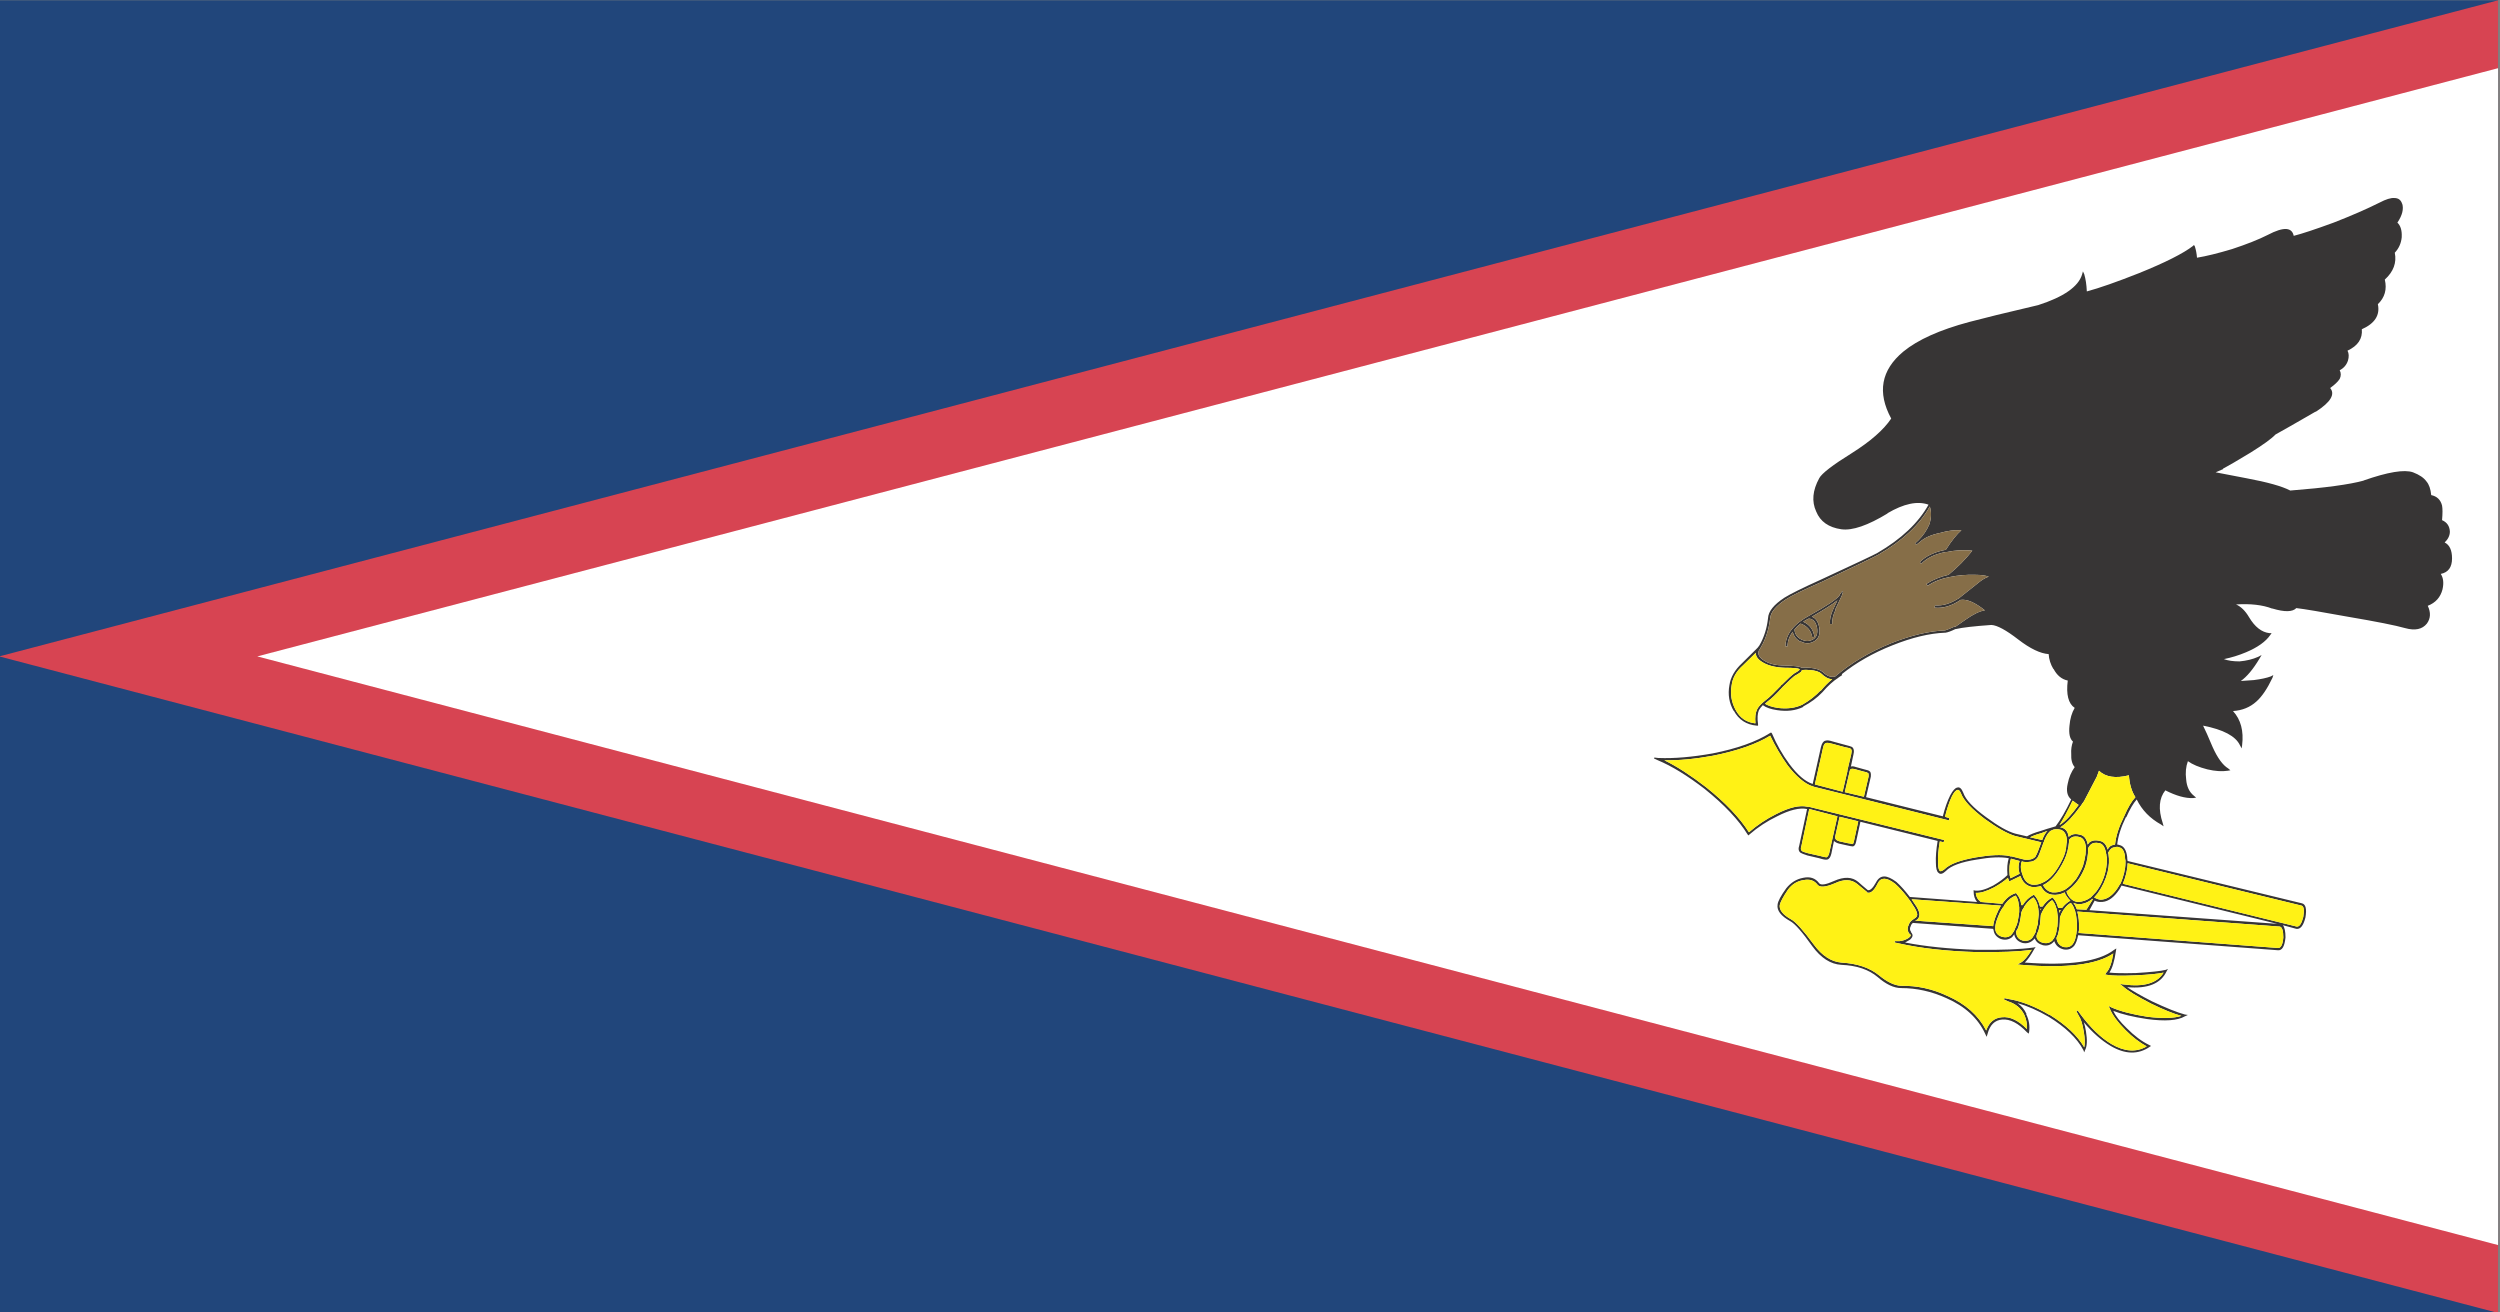 <svg xmlns="http://www.w3.org/2000/svg" xmlns:xlink="http://www.w3.org/1999/xlink" preserveAspectRatio="none" width="200" height="105"><rect width="100%" height="100%" fill="#808080" stroke="none"/><defs><path fill="#21467B" d="M146.45 465.55H434.5V321.5H146.45v144.05z" id="a"/><path fill="#D74452" d="M434.5 465.55V321.5l-288.05 72 288.05 72.05z" id="b"/><path fill="#FFF" d="M434.5 458.1V328.95L176.2 393.5l258.3 64.6z" id="c"/><g id="d"><path fill="#373535" d="M356.25 373.95q-1.15 2-.35 3.65.7 1.65 2.9 1.95 1.9.25 5.35-1.75h-.05q2.85-1.6 4.75-.95-1.75 3-5.9 5.3-.55.3-6.45 2.9-3.25 1.4-4.25 2-1.85 1.15-1.9 2.25-.2 1.7-1 3l-.2.25q-.2.2-1.8 1.7-1.25 1.1-1.45 2.4-.3 1.55.5 2.85v-.05q.85 1.5 2.65 1.65h.15v-.15q-.15-1 .1-1.55.15-.25.45-.55.55.4 1.65.55 1.7.25 3-.35V399q1.3-.65 2.2-1.55 1-1.1 1.85-1.6l.05-.05.4-.25-.05-.1q2.5-1.9 5.8-3.15 3.4-1.3 6.1-1.4h.05q.4-.05 1.15-.4h.05q1.1-.25 4.1-.45 1 .05 3.1 1.6 2.05 1.5 3.5 1.6.05.85.55 1.65v-.05q.6 1.1 1.65 1.3-.3 2.3.8 3-.5.8-.6 1.95-.15 1.3.4 1.75-.25.65-.2 1.35-.05.95.4 1.45-.6.8-.8 1.8-.3 1.2.4 1.75-.95 1.9-1.8 2.95-1.1.3-1.7.5-1.1.3-1.6.6l-1.35-.3q-1.3-.35-3.35-1.8-2.25-1.55-2.65-2.7-.3-.7-.7-.55-.35.05-.8.85-.5.95-.85 2.3l-8.85-2.1.55-2.25q.05-.5-.15-.6-.1-.1-.6-.2l-.95-.25q-.45-.15-.6-.05l.3-1.35q.15-.55-.15-.8-.2-.1-.85-.25l-1.35-.35q-.65-.2-.85-.1h-.05q-.35.1-.5.7l-.95 4.05q-1.3-.4-2.7-2.2-1.2-1.55-2-3.35l-.1-.1-.1.05q-2.4 1.45-6.65 2.25-3.55.6-6.2.5h-.05l-.45-.05-.05.1.45.2q2.4.95 5.4 3.15 3.4 2.6 4.95 5l.1.1.1-.1q1.45-1.2 3.2-2 2.15-1.05 3.45-.8l-.9 4q-.2.55.15.8.15.1.8.3l1.35.3q.65.2.9.15.35-.05.5-.65l.3-1.4q.2.2.6.3l.95.2q.45.1.6.1h.05q.25-.05.35-.5l.5-2.2 8.9 2.1q-.25 1.45-.2 2.4 0 .9.3 1.1.3.3.85-.2.85-.85 3.55-1.25 2.35-.4 3.7-.15-.25.75-.15 1.85-.65.6-1.65 1.15-1.3.65-2.1.55l-.15-.05v.15q0 .7.4 1.15l-7.75-.55q-.8-1-1.55-1.65-.85-.6-1.4-.6-.6 0-.95.65-.55.95-.95.85-.7-.55-1.1-.9-1.05-.85-2.8-.1-1.4.6-1.7.25-.65-.85-1.85-.6-1.15.2-1.95 1.15-.95 1.25-1 1.8-.15.95 1.45 1.8.8.4 2.55 2.75 1.5 1.95 3.35 2.05 2.65.1 4.2 1.35 1.45 1.2 2.7 1.2 2.65 0 5.2 1.1 3.25 1.35 4.5 3.95l.15.3.1-.3q.4-1.5 1.7-1.6 1.35-.1 2.85 1.4l.2.15.05-.2q.15-1-.35-1.95h.05q-.35-.75-1.05-1.2 1.7.45 3.6 1.5 2.9 1.7 4 3.65l.1.25.1-.25q.35-.6.1-2.05-.1-.6-.25-1 1.5 1.7 3.1 2.6 2.5 1.4 4.5.1l.15-.1-.2-.1q-1.3-.6-2.6-1.85-1.15-1.05-1.55-1.9 1.45.55 3.9.9 3.1.4 4.35-.3l.35-.15-.35-.05q-1.35-.35-3.8-1.45-1.95-.95-2.85-1.55 3.55.3 4.55-1.75l.15-.25-.25.1q-.85.2-3.45.35-2.15.05-3.05-.05.5-.7.75-2.35l.05-.3-.25.15q-2.65 1.95-10.3 1.4.5-.45 1.1-1.5l.15-.2-.25.05q-2.2.3-6.6.25-4.7-.15-8.2-.8.3-.15.55-.3.25-.2.3-.4.05-.2-.15-.4v-.05q-.25-.3-.05-.65.05-.2.25-.35l9.25.65q0 .05.05.15.1.65.8.95.75.25 1.35-.2.1-.15.25-.3v.1q.2.65.95.85.75.15 1.3-.4l.1-.1q.2.55.95.75.75.15 1.25-.4l.05-.05q.25.7 1.05.9.75.15 1.25-.4.3-.4.45-1.15l23.05 1.65q.7.05.85-1.4 0-1-.3-1.35l1.55.4q.7.1 1.05-1.25.25-1.4-.4-1.55l-20.1-4.65q-.05-.25-.05-.45-.15-1.15-.9-1.3-.15-.05-.25-.05.15-1.35 1-3h.05q.6-1.3 1.2-1.95.9 1.75 2.8 2.75l.3.2-.1-.35q-.8-2.3.3-3.6 1.85.9 3.2.85l.35-.05-.25-.2q-.8-.6-.9-1.8-.15-1.1.2-2 .8.55 2.25.9 1.35.3 2.35.15l.3-.05-.25-.2q-.95-.55-1.8-2.35-.75-1.7-1.1-2.35 3.5.65 4.25 2.15l.2.35.05-.35q.3-2.35-1.05-3.75 1.6-.1 2.7-1.05.95-.8 1.85-2.6l.1-.3-.3.15q-.7.25-1.95.4-.9.05-1.5.1 1.05-.7 2.15-2.45l.25-.4-.4.2q-.95.4-2.15.5-1.1 0-1.8-.25 1.3-.25 2.55-.75 2-.8 2.8-1.9l.15-.2h-.25q-1.35-.15-2.35-1.75-.65-1.05-1.5-1.4 2.5-.15 4.15.45h.05q2.1.6 2.75-.05 1.35.15 5.95.95 4.95.8 6.6 1.25 1.7.45 2.5-.5.65-.85.1-1.95 1.35-.5 1.7-1.8.25-1.05-.2-1.7 1.3-.25 1.3-1.7 0-1.35-.85-1.75.6-.55.6-1.2-.05-.9-.9-1.25.1-1.1 0-1.6-.25-.95-1.25-1.15-.1-1-.55-1.5-.45-.6-1.55-1-1.5-.5-5.7.9h.05q-2.45.65-8.5 1.1-1.4-.7-5.05-1.35-2.4-.45-3.55-.65.35-.15.85-.35v-.05q.9-.45 3.15-1.75 2.2-1.3 2.9-2 1.15-.6 4.6-2.5h.05q1.3-.8 1.7-1.45.4-.65-.05-1.15.8-.55 1.1-1 .25-.5 0-.95.7-.35.95-1.05.2-.65-.05-1.1 1.8-.8 1.65-2.35 2.25-.95 1.85-2.75 1.2-1.1.8-2.7 1.5-1.3 1.15-2.95.7-.7.8-1.7v-.05q.05-1.05-.5-1.55.85-1.2.55-2.1v.05q-.2-.65-.9-.65-.6-.05-1.7.5-2.2 1.05-5.3 2.2-3.15 1.1-4.6 1.45-.15-.7-.85-.75-.75-.05-2.15.65-1.55.75-4.1 1.55-2.45.7-4.05.95-.05-.65-.25-1.25l-.1-.15-.1.1q-1.7 1.25-6.25 3-3.85 1.45-6 2-.05-1.1-.3-1.9l-.15-.3-.1.35q-.65 2-5.05 3.35-5.6 1.25-7.95 1.85-5.1 1.3-7.6 3.25-3.85 3.05-1.4 7.35-1.3 1.85-4.55 3.8-3.3 1.95-3.75 2.75m-5.65 15.35q.1-1 1.8-2.05.95-.6 4.2-1.95 5.9-2.65 6.45-2.95 4.2-2.3 5.95-5.3.3.9-.05 1.95-.45 1-1.25 1.75l-.4.35.15.15.4-.3q.8-.7 2.35-1 1.25-.35 2.45-.3-.8.65-1.8 2.15-1.95.35-3 1.35l.15.2q.95-.95 2.8-1.3h.15q1.45-.3 2.95-.15-1.15 1.4-2.75 2.65-1.4.3-2.55 1l.15.2q1.1-.7 2.5-.95 1.5-.3 3-.25.95 0 1.55.2-.55.15-1.3.75-1.9 1.45-2.05 1.55l-.05.05-.1.05q-1.4.85-2.7.75l-.05.25q1.45.15 3-.85 1.1-.15 2.8 1.15-.85.1-2.2 1-.7.45-1.2.8-.05-.05-.1 0h-.05q-.7.3-1.05.4-2.75.1-6.2 1.4-3.75 1.45-6.45 3.65-.7.2-1.45-.5-.45-.35-1.45-.45h-.05q-.5-.05-.95 0l-.05-.05q-.3-.15-1.85-.2-1.6 0-2.5-.6-.75-.5-.5-1.05 1.05-1.5 1.3-3.55m-3.1 5.15q.95-.9 1.45-1.35-.05.55.7 1 .95.6 2.65.65 1.45 0 1.7.15h-.05l.05.05-.05.05q-.15.15-.55.35-.4.25-1.5 1.3h-.05v.05q-1.15 1.15-1.7 1.55-.25.2-.45.35l-.05.05q-.4.35-.55.65-.3.55-.2 1.55-1.55-.15-2.3-1.5-.7-1.25-.45-2.65.15-1.25 1.35-2.25m6.65.75q.1-.1.1-.2.45-.05.9 0 .95.05 1.35.4.65.6 1.25.6-.65.5-1.35 1.3v-.05q-.9.9-2.1 1.55-1.2.55-2.85.35-.95-.15-1.45-.45.1-.1.3-.25.6-.4 1.75-1.6 1.1-1.05 1.5-1.3l-.05.05q.45-.25.65-.4m57.9 26.9q-.3 1.1-.75 1.05l-20.05-4.7q.25-.55.4-1.15.15-.6.15-1.1l20.05 4.65q.4.1.2 1.25m-2.3 2.25q-.1 1.15-.6 1.15l-23-1.65q0-.15.05-.3.05-1.25-.2-2.05l23.35 1.65q.4.1.4 1.2m-21.25-18.3q1.15 1.05 3.45.5.1 1.45.75 2.4-.65.65-1.3 2.1-.9 1.7-1.05 3.1-.45.05-.7.3h.05q-.15.1-.2.25-.25-.85-.9-.95-.85-.2-1.3.25h.05q-.1.05-.15.15-.15-.85-.75-1.05-.85-.25-1.3.1-.1.05-.15.1-.1-.8-.75-1-.15-.05-.25-.05l.15-.05.05-.05q.9-.55 2.2-2.25l.05-.05q.1-.2.25-.35.05-.1.1-.15l1.45-2.65q.15-.35.25-.65m2.1 8.35q.1 0 .2.05.6.1.7 1.05v.05q0 .15.05.35v.25q0 .5-.15 1.1-.15.6-.4 1.15-.1.1-.15.2-.2.35-.45.65-.8.95-1.75.95-.3-.05-.5-.15-.15-.05-.2-.1.2-.25.4-.45.8-1.05 1.15-2.35.25-1 .1-1.95-.05-.1-.05-.15.15-.25.3-.4.2-.2.5-.2.1-.05.25-.05m-5.1-5.05q.4.3.65.45-1.2 1.6-2.1 2.15l-.1.05q.7-1.05 1.5-2.65h.05m-.7 4.5q-.05.15-.05.25-.05.9-.45 1.65-1.05 2.1-2.35 2.6-.1.05-.25.1-.45.15-.9.1-.8-.15-1.1-1.05-.35-.8-.1-1.5.1 0 .2.05.55.05 1-.05.35-.1.6-.4.15-.15.7-1.65 0-.05.05-.1 0-.05.05-.15.35-.85.8-1.1h.05q.4-.25 1.15-.05h-.05q.55.2.65 1.05v.25m.25-.2q.1-.15.25-.25.4-.25 1.05-.05.55.2.65 1.15-.05.05 0 .15-.05.25-.05.55-.1.65-.3 1.3-.35.8-.8 1.45-.3.35-.6.65-.3.25-.6.45l-.2.1q-.65.3-1.3.25-.7-.1-1.1-.8 1.35-.6 2.45-2.75.45-.9.55-2v-.2m2.45.55q.35-.35 1.05-.2.55.1.75 1 0 .1.05.25 0 .15.05.3.05.75-.15 1.55-.3 1.25-1.1 2.25l-.4.4-.2.2q-.65.45-1.45.5-.8-.05-1.25-.9-.05-.15-.1-.25.3-.2.65-.5.95-.85 1.5-2.2.35-.95.35-1.95v-.1q.1-.2.25-.35m-1.95 6.35q.25.1.55.15.9 0 1.65-.6l.05.05q-.55.85-.75 1.15l-1.1-.05q-.15-.4-.4-.7m2.45-.25q.3.15.65.15 1.05.05 1.95-1.05.3-.35.5-.75l17.95 4.2-21.65-1.5.6-1.05m-17.25-9.2q.35-1.35.8-2.25.35-.65.65-.7.2-.05.4.4.45 1.15 2.75 2.8 2.1 1.45 3.45 1.85l3.05.7q-.5 1.35-.65 1.5v.05q-.4.45-1.3.35l-1.45-.35h-.15q-.1-.05-.15-.05-1.35-.25-3.8.15-2.75.45-3.65 1.3-.4.3-.55.2-.2-.2-.2-.9-.05-.95.2-2.35l.45.1.05-.25-15.6-3.65H354.9q-1.35-.3-3.6.8-1.7.8-3.15 2-1.6-2.4-4.95-4.95-2.65-1.95-4.8-2.95 2.45.05 5.6-.5 4.2-.8 6.6-2.2.85 1.7 2 3.25 1.5 1.85 2.85 2.3l-.05-.05q.15.05.2.1l15.6 3.7.05-.25-.5-.15m-4.4 8.75q.1.1.2.25.25.3.5.7.45.6.5 1 0 .3-.3.45l-.3.2q-.15.1-.25.25t-.15.3q-.25.5.1.95h.05q.1.1.1.2-.05.1-.25.25-.5.3-1.05.35h-.55v.15l.5.1q3.75.8 8.9.95 4.2.05 6.4-.25-.7 1.1-1.25 1.4l-.4.2.45.05h.05q7.7.6 10.55-1.25-.25 1.55-.8 2.1l-.15.2.25.05q.85.15 3.3.05 2.25-.1 3.2-.3-1.1 1.75-4.6 1.3l-.45-.05.35.25q.8.7 3.25 1.9 2.15 1 3.5 1.35-1.3.4-3.9.1-2.7-.4-4.2-1.05l-.3-.15.15.3q.4 1 1.8 2.35 1.2 1.15 2.45 1.8-1.8 1-4.05-.25-1.85-1.05-3.6-3.3l-.3-.4-.15.1.25.45q.4.55.6 1.8.2 1.1.05 1.7-1.15-1.9-3.95-3.55h-.05q-2.5-1.4-4.7-1.75l-.5-.1-.05.15.45.2q1.35.4 1.9 1.5.35.75.3 1.55-1.5-1.45-2.9-1.3-1.3.1-1.8 1.45-1.35-2.5-4.5-3.8-2.55-1.15-5.3-1.1-1.15-.05-2.55-1.15-1.6-1.25-4.35-1.4-1.75-.15-3.15-1.95-1.85-2.4-2.65-2.8-1.4-.75-1.3-1.55.1-.5.95-1.7.7-.9 1.8-1.05 1.05-.2 1.6.5.4.5 2-.15 1.55-.7 2.55.05.45.35 1.15.9v.05q.6.25 1.25-1 .25-.5.75-.5t1.25.55q.65.55 1.35 1.4m.9.8q-.2-.3-.35-.5l10.3.7q-.3.45-.55 1.05-.3.7-.35 1.2l-8.95-.6h-.05q0-.05.05-.05v.05q.5-.25.45-.75-.05-.45-.55-1.1m14.7-7l-1.4-.3q.5-.25 1.3-.45.3-.1.7-.25-.35.35-.6 1m-2.6 2.3q-.25.65 0 1.4l-1.05.5-.1-.35q-.1-1.05.15-1.8l1 .25M378 417.8l.15.4 1.3-.6q.35 1 1.3 1.2.55.05 1.05-.1.45.85 1.3.95.7.1 1.45-.25.05.1.1.25.25.4.55.65-.55.3-.95.8h-.45q-.2-.7-.6-1.1l-.05-.05-.1.05q-.6.3-1.05.95h-.3q-.2-.8-.65-1.25l-.05-.05-.1.05q-.7.35-1.2 1.1h-.15q-.1-.8-.55-1.25l-.05-.1-.1.05q-.85.25-1.5 1.15l-2.45-.2q-.55-.35-.6-1 .8.05 2.1-.6.95-.5 1.6-1.05m-.3 2.85q.5-.65 1.2-.9.3.4.35 1 0 .1.05.25v.55q-.05.5-.2 1.15-.1.35-.25.6-.05.15-.1.25-.05.05-.05.1-.2.3-.35.45-.45.35-1.1.15-.6-.2-.7-.75v-.1-.25q.05-.5.35-1.15.25-.65.65-1.1.05-.15.15-.25m5.95.65q.05.35.1.8 0 .45-.05 1.05-.1.25-.1.5v.05q-.05.1-.05.2-.1.3-.25.55-.1.1-.15.2-.4.4-1.05.3-.65-.15-.8-.65v-.15q.05-.2.15-.4.05-.1.1-.25.05-.3.15-.6.05-.55.1-1.05.15-.35.35-.65.05-.1.15-.2.35-.5.8-.75.3.3.45.8.05.1.1.25m.3.35q-.05-.2-.05-.3h.2q-.1.1-.15.3m.05.5q.15-.45.4-.8.05-.1.15-.2.3-.4.7-.6.25.25.4.65.05.1.1.25.25.85.2 2.1-.05.15-.05.3 0 .1-.05.25-.1.65-.4 1-.35.4-1 .3-.75-.2-.85-1 .1-.2.2-.45 0-.15.05-.25l.1-.5q.05-.6.05-1.05m-2.55-1.25q0 .1.05.25.05.3.05.65-.05.4-.1.95v.1q-.1.35-.2.65-.05.1-.05.25-.1.2-.2.35l-.2.3q-.4.4-1.05.3-.6-.15-.75-.65-.05-.15-.05-.35 0-.05.05-.1.05-.15.15-.25l.2-.6q.15-.65.2-1.15.1-.3.3-.55.05-.15.15-.25.4-.55.95-.85.35.35.5.95m.4.3q-.05.05-.1.15v-.15h.1m-24.05-18.1l1.35.35q.6.1.75.2.15.15.05.5v.05l-.45 1.8v.1l-.55 2.25-3.2-.8.95-4.05q.1-.45.35-.5.2-.05.75.1m3.6 3.05q.35.05.45.15h.05q.05.1.05.35l-.55 2.25-2.2-.5.55-2.25q0-.1.05-.15.05-.15.15-.15.15-.05.5.05l.95.25m-7.15 8.7q-.2-.15-.05-.55l.9-4.05 3.25.8-.95 4.05q-.1.35-.3.45-.2 0-.75-.15l-1.4-.3q-.6-.15-.7-.25m6-1.05q-.05.25-.15.3-.15-.05-.55-.1l-.95-.2q-.6-.15-.5-.55l.5-2.15 2.15.5-.5 2.2m-6.15-21.9v-.05q.85.45 1.65-.05.7-.45.5-1.5-.2-.95-.85-1.15 2.1-1.15 2.95-1.8l-.45.9q-.5 1-.4 1.7h.25q-.05-.7.4-1.6h-.05l.75-1.5.15-.45-.1-.05-.3.4v.05q-.5.65-3.45 2.2-2.75 1.4-2.8 3.4h.25q0-.85.6-1.6.15.7.9 1.1m-.7-1.35q.3-.35.7-.65 1.15.4 1.35 1.5l.25-.05q-.2-1.2-1.3-1.65.3-.2.65-.35.75.05.95 1 .15.9-.4 1.25-.65.4-1.4.05-.75-.35-.8-1.1z"/><path fill="#FFF215" d="M360.1 414.1q.1-.05.15-.3l.5-2.2-2.15-.5-.5 2.15q-.1.4.5.55l.95.2q.4.05.55.1m-5.9.2q-.15.4.05.55.1.1.7.25l1.4.3q.55.15.75.15.2-.1.3-.45l.95-4.05-3.25-.8-.9 4.05m7.65-8q-.1-.1-.45-.15l-.95-.25q-.35-.1-.5-.05-.1 0-.15.15-.05.05-.05.15l-.55 2.25 2.2.5.55-2.25q0-.25-.05-.35h-.05m-2.7-2.85l-1.35-.35q-.55-.15-.75-.1-.25.05-.35.5l-.95 4.05 3.2.8.55-2.25v-.1l.45-1.8v-.05q.1-.35-.05-.5-.15-.1-.75-.2m22.6 17.9q.05-.1.1-.15h-.1v.15m-.25-.2q-.05-.15-.05-.25-.15-.6-.5-.95-.55.3-.95.85-.1.1-.15.25-.2.25-.3.55-.05.5-.2 1.15l-.2.6q-.1.1-.15.25-.05.05-.05.1 0 .2.05.35.15.5.75.65.65.1 1.05-.3l.2-.3q.1-.15.2-.35 0-.15.05-.25.1-.3.2-.65v-.1q.05-.55.1-.95 0-.35-.05-.65m2.9.2q-.25.35-.4.8 0 .45-.05 1.05l-.1.5q-.05.1-.05.25-.1.25-.2.45.1.8.85 1 .65.1 1-.3.3-.35.4-1 .05-.15.05-.25 0-.15.05-.3.05-1.25-.2-2.1-.05-.15-.1-.25-.15-.4-.4-.65-.4.2-.7.6-.1.1-.15.2m-.5 0q0 .1.05.3.05-.2.15-.3h-.2m-.15.75q-.05-.45-.1-.8-.05-.15-.1-.25-.15-.5-.45-.8-.45.25-.8.75-.1.1-.15.2-.2.3-.35.65-.05.5-.1 1.05-.1.3-.15.6-.05.15-.1.25-.1.2-.15.4v.15q.15.5.8.65.65.1 1.05-.3.05-.1.15-.2.15-.25.25-.55 0-.1.05-.2v-.05q0-.25.1-.5.05-.6.05-1.05m-4.85-2.35q-.7.25-1.2.9-.1.1-.15.25-.4.45-.65 1.1-.3.65-.35 1.15v.35q.1.55.7.75.65.2 1.1-.15.15-.15.35-.45 0-.05.05-.1.05-.1.1-.25.15-.25.25-.6.15-.65.2-1.15V421q-.05-.15-.05-.25-.05-.6-.35-1m-.75-1.55l-.15-.4q-.65.55-1.6 1.05-1.3.65-2.1.6.05.65.6 1l2.45.2q.65-.9 1.5-1.15l.1-.05.05.1q.45.45.55 1.25h.15q.5-.75 1.2-1.1l.1-.05.05.05q.45.45.65 1.25h.3q.45-.65 1.05-.95l.1-.05.05.05q.4.4.6 1.1h.45q.4-.5.95-.8-.3-.25-.55-.65-.05-.15-.1-.25-.75.35-1.45.25-.85-.1-1.3-.95-.5.15-1.05.1-.95-.2-1.3-1.2l-1.3.6m1.2-.85q-.25-.75 0-1.4l-1-.25q-.25.75-.15 1.8l.1.35 1.05-.5m1.2-4l1.4.3q.25-.65.6-1-.4.15-.7.25-.8.2-1.3.45m-13.25 9.15h.05v-.05q-.05 0-.05.05m-.4-2.35q.15.2.35.5.5.65.55 1.1.05.5-.45.75l8.95.6q.05-.5.35-1.2.25-.6.55-1.05l-10.3-.7m-.35-.05q-.1-.15-.2-.25-.7-.85-1.35-1.4-.75-.55-1.25-.55t-.75.5q-.65 1.25-1.25 1v-.05q-.7-.55-1.15-.9-1-.75-2.55-.05-1.6.65-2 .15-.55-.7-1.6-.5-1.1.15-1.8 1.05-.85 1.2-.95 1.7-.1.8 1.3 1.55.8.4 2.65 2.8 1.4 1.8 3.15 1.95 2.75.15 4.35 1.4 1.4 1.1 2.55 1.15 2.75-.05 5.3 1.1 3.15 1.3 4.5 3.8.5-1.35 1.8-1.45 1.4-.15 2.9 1.3.05-.8-.3-1.55-.55-1.1-1.9-1.5l-.45-.2.05-.15.5.1q2.2.35 4.7 1.75h.05q2.8 1.65 3.95 3.55.15-.6-.05-1.7-.2-1.25-.6-1.8l-.25-.45.15-.1.3.4q1.75 2.25 3.6 3.3 2.25 1.25 4.05.25-1.25-.65-2.45-1.8-1.4-1.35-1.8-2.35l-.15-.3.3.15q1.5.65 4.2 1.05 2.6.3 3.9-.1-1.35-.35-3.5-1.35-2.45-1.2-3.25-1.9l-.35-.25.45.05q3.5.45 4.6-1.3-.95.2-3.2.3-2.45.1-3.3-.05l-.25-.05.15-.2q.55-.55.8-2.1-2.85 1.85-10.55 1.25h-.05l-.45-.05.4-.2q.55-.3 1.25-1.4-2.2.3-6.4.25-5.15-.15-8.9-.95l-.5-.1v-.15h.55q.55-.05 1.05-.35.2-.15.25-.25 0-.1-.1-.2h-.05q-.35-.45-.1-.95.05-.15.15-.3.1-.15.25-.25l.3-.2q.3-.15.3-.45-.05-.4-.5-1-.25-.4-.5-.7m5-11.25q-.45.9-.8 2.25l.5.15-.05.25-15.6-3.7q-.05-.05-.2-.1l.05.05q-1.35-.45-2.85-2.3-1.15-1.55-2-3.25-2.4 1.4-6.6 2.2-3.15.55-5.6.5 2.15 1 4.8 2.95 3.35 2.55 4.95 4.95 1.45-1.2 3.15-2 2.25-1.1 3.6-.8H355.05l15.6 3.65-.05.25-.45-.1q-.25 1.4-.2 2.35 0 .7.2.9.15.1.55-.2.9-.85 3.65-1.3 2.45-.4 3.8-.15.05 0 .15.05h.15l1.45.35q.9.1 1.3-.35v-.05q.15-.15.65-1.5l-3.05-.7q-1.35-.4-3.45-1.85-2.3-1.65-2.75-2.8-.2-.45-.4-.4-.3.05-.65.7m14.55 11.85q-.3-.05-.55-.15.25.3.4.7l1.1.05q.2-.3.75-1.15l-.05-.05q-.75.6-1.65.6m2.45-6.7q-.7-.15-1.05.2-.15.15-.25.35v.1q0 1-.35 1.95-.55 1.35-1.5 2.2-.35.3-.65.5.05.1.1.25.45.85 1.25.9.8-.05 1.45-.5l.2-.2.4-.4q.8-1 1.1-2.25.2-.8.15-1.55-.05-.15-.05-.3-.05-.15-.05-.25-.2-.9-.75-1m-3.25-.6q-.15.1-.25.25v.2q-.1 1.1-.55 2-1.1 2.15-2.45 2.75.4.7 1.1.8.65.05 1.3-.25l.2-.1q.3-.2.6-.45.3-.3.6-.65.45-.65.8-1.45.2-.65.3-1.3 0-.3.05-.55-.05-.1 0-.15-.1-.95-.65-1.15-.65-.2-1.05.05m-.55.7q0-.1.05-.25v-.25q-.1-.85-.65-1.05h.05q-.75-.2-1.15.05H383q-.45.25-.8 1.1-.05.1-.05.15-.05.05-.05.1-.55 1.5-.7 1.65-.25.3-.6.4-.45.1-1 .05-.1-.05-.2-.05-.25.7.1 1.5.3.9 1.1 1.05.45.05.9-.1.15-.05.25-.1 1.3-.5 2.35-2.6.4-.75.45-1.65m1.4-4.3q-.25-.15-.65-.45h-.05q-.8 1.6-1.5 2.65l.1-.05q.9-.55 2.1-2.15m4.65 4.65q-.1-.05-.2-.05-.15 0-.25.05-.3 0-.5.2-.15.15-.3.4 0 .05.05.15.15.95-.1 1.95-.35 1.3-1.15 2.35-.2.2-.4.45.05.05.2.1.2.1.5.15.95 0 1.75-.95.25-.3.45-.65.05-.1.15-.2.25-.55.4-1.15.15-.6.15-1.1v-.25q-.05-.2-.05-.35v-.05q-.1-.95-.7-1.05m1.15-7.9q-2.3.55-3.45-.5-.1.3-.25.65l-1.45 2.65q-.05.05-.1.15-.15.15-.25.35l-.05.05q-1.3 1.7-2.2 2.25l-.05.05-.15.05q.1 0 .25.05.65.2.75 1 .05-.05.15-.1.45-.35 1.3-.1.6.2.75 1.05.05-.1.15-.15h-.05q.45-.45 1.3-.25.65.1.9.95.05-.15.2-.25h-.05q.25-.25.7-.3.15-1.4 1.05-3.1.65-1.45 1.3-2.1-.65-.95-.75-2.4m17.2 18.95q.5 0 .6-1.15 0-1.1-.4-1.2L386 421.5q.25.8.2 2.05-.05.15-.05.3l23 1.65m2.15-2.35q.45.05.75-1.05.2-1.15-.2-1.25l-20.05-4.65q0 .5-.15 1.1-.15.6-.4 1.15l20.05 4.7M354.25 395q0 .1-.1.2-.2.15-.65.4l.05-.05q-.4.25-1.5 1.3-1.15 1.2-1.75 1.6-.2.15-.3.25.5.3 1.45.45 1.65.2 2.85-.35 1.2-.65 2.1-1.55v.05q.7-.8 1.35-1.3-.6 0-1.25-.6-.4-.35-1.35-.4-.45-.05-.9 0m-5.3-1.9q-.5.45-1.45 1.35-1.2 1-1.35 2.25-.25 1.4.45 2.65.75 1.35 2.3 1.5-.1-1 .2-1.55.15-.3.55-.65l.05-.05q.2-.15.45-.35.55-.4 1.7-1.55v-.05h.05q1.1-1.05 1.5-1.3.4-.2.55-.35l.05-.05-.05-.05h.05q-.25-.15-1.7-.15-1.7-.05-2.65-.65-.75-.45-.7-1z"/><path fill="#866E48" d="M352.4 387.25q-1.7 1.05-1.8 2.05-.25 2.05-1.3 3.55-.25.55.5 1.05.9.6 2.5.6 1.55.05 1.85.2l.05.05q.45-.05.95 0h.05q1 .1 1.45.45.75.7 1.45.5 2.7-2.2 6.45-3.65 3.45-1.3 6.2-1.4.35-.1 1.05-.4h.05q.05-.05.1 0 .5-.35 1.2-.8 1.35-.9 2.2-1-1.7-1.3-2.8-1.15-1.55 1-3 .85l.05-.25q1.3.1 2.7-.75l.1-.05.05-.05q.15-.1 2.05-1.55.75-.6 1.3-.75-.6-.2-1.55-.2-1.5-.05-3 .25-1.4.25-2.5.95l-.15-.2q1.15-.7 2.55-1 1.6-1.25 2.75-2.65-1.5-.15-2.95.15h-.15q-1.85.35-2.8 1.3l-.15-.2q1.05-1 3-1.35 1-1.5 1.8-2.15-1.2-.05-2.45.3-1.55.3-2.35 1l-.4.3-.15-.15.4-.35q.8-.75 1.25-1.75.35-1.05.05-1.95-1.75 3-5.95 5.3-.55.3-6.45 2.95-3.25 1.35-4.2 1.95m1.7 4.6v.05q-.75-.4-.9-1.1-.6.75-.6 1.6h-.25q.05-2 2.8-3.4 2.95-1.55 3.45-2.2v-.05l.3-.4.1.05-.15.45-.75 1.5h.05q-.45.9-.4 1.6h-.25q-.1-.7.4-1.7l.45-.9q-.85.65-2.95 1.8.65.2.85 1.15.2 1.05-.5 1.5-.8.5-1.65.05m0-1.95q-.4.3-.7.65.05.75.8 1.1.75.35 1.4-.05.55-.35.4-1.25-.2-.95-.95-1-.35.15-.65.35 1.1.45 1.3 1.65l-.25.05q-.2-1.1-1.35-1.5z"/></g></defs><use xlink:href="#a" transform="matrix(.694 0 0 .729 -101.7 -234.35)"/><use xlink:href="#b" transform="matrix(.694 0 0 .729 -101.7 -234.35)"/><use xlink:href="#c" transform="matrix(.694 0 0 .729 -101.7 -234.35)"/><use xlink:href="#d" transform="matrix(.694 0 0 .729 -101.7 -234.35)"/></svg>